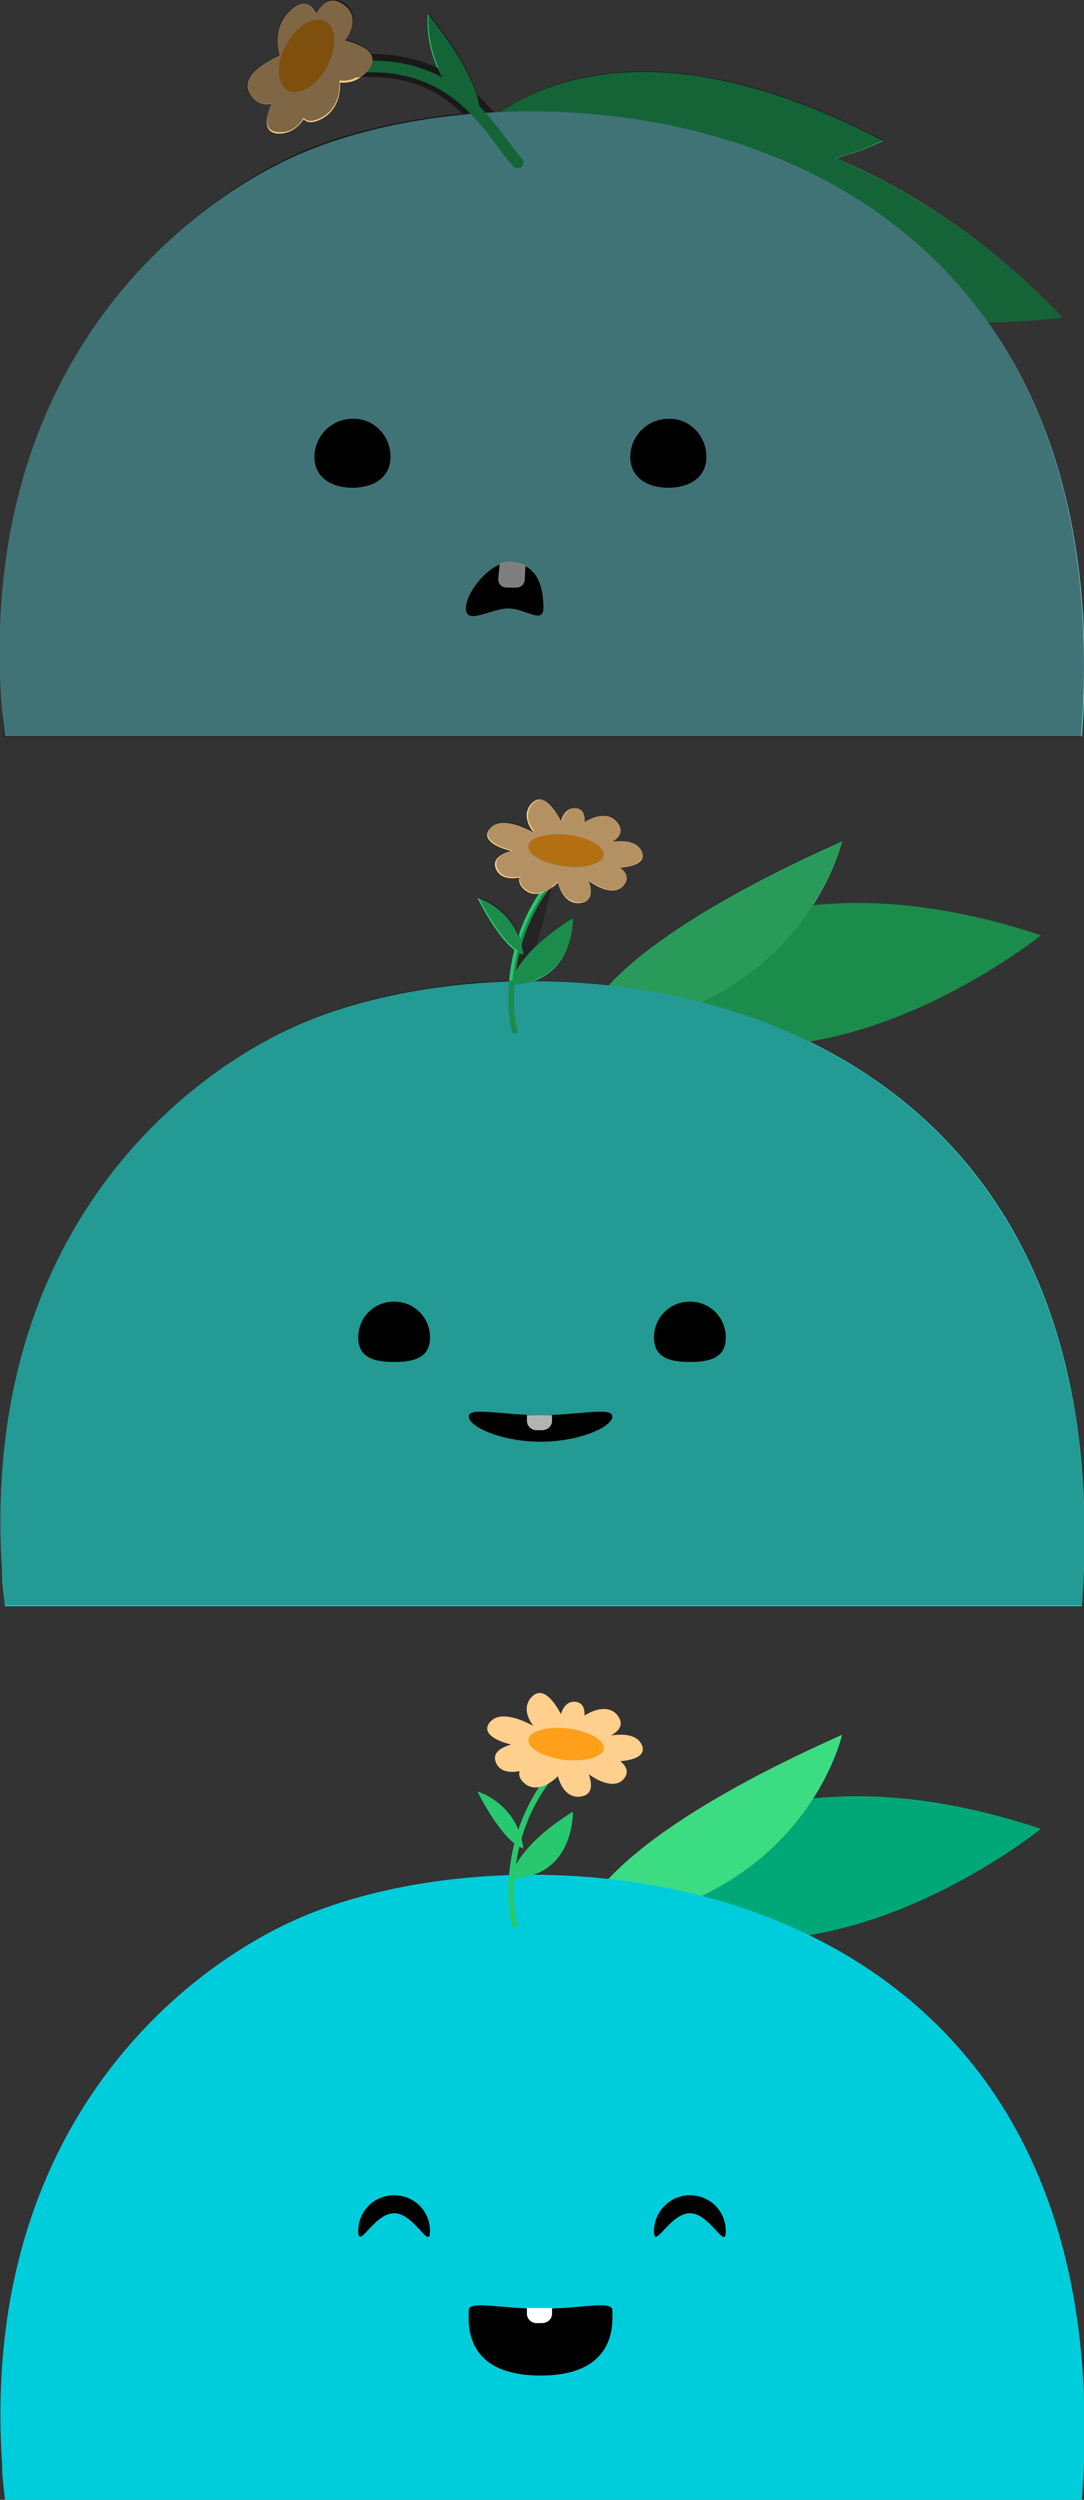 <?xml version="1.0" encoding="utf-8"?>
<!-- Generator: Adobe Illustrator 25.1.0, SVG Export Plug-In . SVG Version: 6.00 Build 0)  -->
<svg version="1.1" id="Layer_1" xmlns="http://www.w3.org/2000/svg" xmlns:xlink="http://www.w3.org/1999/xlink" x="0px" y="0px"
	 viewBox="0 0 151 348" style="enable-background:new 0 0 151 348;" xml:space="preserve">
<rect x="0" y="0" width="151" height="348" fill="#333333" stroke="none"/>
<style type="text/css">
	.st0{clip-path:url(#SVGID_2_);}
	.st1{fill:#28C86E;}
	.st2{fill:#80E6ED;}
	.st3{fill:none;stroke:#28C86E;stroke-width:1.633;stroke-linecap:round;stroke-miterlimit:10;}
	.st4{fill:#FFCF8D;}
	.st5{fill:#FF9F1A;}
	.st6{fill:#FFFFFF;}
	.st7{opacity:0.5;enable-background:new    ;}
	.st8{fill:#3CDC82;}
	.st9{fill:#32DCD2;}
	.st10{fill:none;stroke:#28C86E;stroke-width:0.793;stroke-linecap:round;stroke-miterlimit:10;}
	.st11{opacity:0.3;enable-background:new    ;}
	.st12{fill:#00A878;}
	.st13{fill:#00CDDC;}
</style>
<g>
	<g>
		<g>
			<g>
				<defs>
					<rect id="SVGID_1_" width="151" height="348"/>
				</defs>
				<clipPath id="SVGID_2_">
					<use xlink:href="#SVGID_1_"  style="overflow:visible;"/>
				</clipPath>
				<g class="st0">
					<path class="st1" d="M148,44.2c0,0-48.8,7.2-77.4-27.2C70.6,17,111.3,6,148,44.2z"/>
					<path class="st1" d="M123,19.6c0,0-16.5,9.7-60,2.2C63,21.8,79.2-3.2,123,19.6z"/>
					<path class="st2" d="M0.7,102.5h150c0.1-1,0.1-1.9,0.2-3C155.4,12.9,73.3,6.8,40.5,22C23.4,30-2.8,52.6,0.2,97.7
						C0.3,99.2,0.5,100.8,0.7,102.5z"/>
					<path d="M54.4,63.6c0,2.9-2.4,4.3-5.3,4.3c-2.9,0-5.3-1.4-5.3-4.3c0-2.9,2.4-5.3,5.3-5.3C52,58.2,54.4,60.6,54.4,63.6z"/>
					<path d="M98.4,63.6c0,2.9-2.4,4.3-5.3,4.3c-2.9,0-5.3-1.4-5.3-4.3c0-2.9,2.4-5.3,5.3-5.3C96,58.2,98.4,60.6,98.4,63.6z"/>
					<path class="st1" d="M59.6,1.9c0,0-1.1,8.9,7.1,14.1C66.8,16,67.9,12.4,59.6,1.9z"/>
					<path class="st3" d="M72.1,22.6C68.2,18.5,63.2,6.1,45.3,10"/>
					<path class="st4" d="M41.3,8.4c0,0-7.5,10.3-2.3,10.2C44.3,18.4,45.1,7.9,41.3,8.4z"/>
					<path class="st4" d="M43,6.6c0,0-3.9,12.5,1.5,10.1C49.9,14.3,46.7,4.6,43,6.6z"/>
					<path class="st4" d="M43.6,6c0,0-11.8,3.2-8.6,7.4C38.1,17.6,46.1,8.7,43.6,6z"/>
					<path class="st4" d="M45.3,11.9c0,0,0.4-15-4.7-10.6C35.4,5.8,41.9,15.3,45.3,11.9z"/>
					<path class="st4" d="M42.4,7.7c0,0,1.2-10,5.4-7.1C52,3.4,45.1,9.9,42.4,7.7z"/>
					<path class="st4" d="M42.7,4.8c0,0,12.4,0.7,8.4,5.2C47,14.5,39.6,7.8,42.7,4.8z"/>
					<path class="st5" d="M45.5,9.4C47,6.7,46.9,3.9,45.4,3c-1.6-0.9-4.1,0.5-5.5,3.2c-1.5,2.6-1.4,5.5,0.2,6.4
						C41.6,13.4,44.1,12,45.5,9.4z"/>
					<path d="M75.7,84.6c0,2.4-2.5,0.1-4.9,0.1s-5.9,2.4-5.9,0c0-2.4,3.5-6.4,5.9-6.4C73.1,78.3,75.7,79.4,75.7,84.6z"/>
					<path class="st6" d="M71.9,81.8h-1.3c-0.7,0-1.2-0.5-1.2-1.2l0.2-2.1c0.7-0.5,2.6-0.4,3.6,0.2l-0.1,1.9
						C73.1,81.3,72.6,81.8,71.9,81.8z"/>
					<path class="st7" d="M137.6,44.8c6.4,0,10.4-0.6,10.4-0.6c-10.6-11-21.5-17.9-31.7-22.2c4.6-1.2,6.7-2.5,6.7-2.5
						c-28.3-14.7-45.1-9.5-53.4-3.9c-0.3,0-0.6,0-0.8,0c-0.7-0.8-1.5-1.6-2.3-2.4c-0.7-2.2-2.4-5.8-6.8-11.4c0,0-0.4,3.7,1.4,7.7
						c-2.6-1.2-5.7-2-9.4-2c-0.5-0.9-2-1.6-3.6-2c1.3-1.7,1.7-3.8-0.2-5.1C46-0.7,44.8,0.4,44,2c-0.7-1.5-1.8-2.2-3.5-0.7
						c-2,1.7-2.2,4.2-1.6,6.4c-2.9,1.3-5.8,3.4-4,5.7c0.8,1,1.8,1.2,2.9,1c-0.9,2.2-1,4.1,1.3,4c1.4,0,2.5-0.8,3.2-2
						c0.4,0.5,1.1,0.6,2.2,0.1c2.2-1,2.9-3.1,2.8-5.3c0.8,0.1,1.6,0,2.3-0.4c7.1-0.6,11.6,1.9,14.8,5c-9.2,0.9-17.5,3-23.9,6
						C23.4,30-2.8,52.6,0.2,97.7c0.1,1.5,0.2,3.2,0.4,4.9h150c0.1-1,0.1-1.9,0.2-3C152.1,75.5,146.7,57.7,137.6,44.8z"/>
					<path class="st1" d="M145,130.2c0,0-33.9,27.4-59.9,9.1C85,139.3,102.8,116.2,145,130.2z"/>
					<path class="st8" d="M117.3,117.1c0,0-5.3,24-36.6,26.9C80.7,144,80.5,133.5,117.3,117.1z"/>
					<path class="st9" d="M0.7,223.6h150c0.1-1,0.1-1.9,0.2-3c4.6-86.7-77.5-92.7-110.3-77.5c-17.1,7.9-43.3,30.5-40.3,75.6
						C0.3,220.3,0.5,221.9,0.7,223.6z"/>
					<path d="M59.9,186.2c0,2.8-2.2,3.4-5,3.4s-5-0.6-5-3.4c0-2.8,2.2-5,5-5S59.9,183.4,59.9,186.2z"/>
					<path d="M101.1,186.2c0,2.8-2.2,3.4-5,3.4c-2.8,0-5-0.6-5-3.4c0-2.8,2.2-5,5-5C98.9,181.2,101.1,183.4,101.1,186.2z"/>
					<path d="M85.3,197.2c0,1.4-4.5,3.5-10,3.5s-10-2.1-10-3.5s4.5-0.2,10-0.2S85.3,195.8,85.3,197.2z"/>
					<path class="st6" d="M75.5,199.1h-0.8c-0.7,0-1.3-0.6-1.3-1.3v-0.8h3.5v0.8C76.9,198.5,76.3,199.1,75.5,199.1z"/>
					<path class="st1" d="M66.5,125c0,0,5.5,1.5,6.4,7.9C72.9,132.9,70.5,132.8,66.5,125z"/>
					<path class="st1" d="M79.8,127.8c0,0,0.3,9.2-8.7,9.3C71.1,137.1,71.6,132.9,79.8,127.8z"/>
					<path class="st10" d="M71.7,143.5c-0.3-0.5-2.5-12.1,5.7-21.5"/>
					<path class="st4" d="M77.5,117.9c0,0-7-5.4-9.3-2.5C65.9,118.3,76.2,120,77.5,117.9z"/>
					<path class="st4" d="M77.4,117.8c0,0-9.8-0.2-8.3,3.2C70.6,124.4,78.7,120.1,77.4,117.8z"/>
					<path class="st4" d="M79,118.3c0,0-9,2.6-6.1,5.4C75.7,126.6,81.2,120.1,79,118.3z"/>
					<path class="st4" d="M79.7,117.8c0,0-3-8.9-5.7-5.9C71.3,114.9,78,120.1,79.7,117.8z"/>
					<path class="st4" d="M79.1,118.9c0,0,9.3-1,7-4.3S77.3,116.7,79.1,118.9z"/>
					<path class="st4" d="M79.7,119.5c0,0,3.6-6.7,0.5-7C77,112.3,77.5,119.6,79.7,119.5z"/>
					<path class="st4" d="M79.7,118.9c0,0,8.1-3.8,9.7-0.4C90.9,121.8,80.5,121.2,79.7,118.9z"/>
					<path class="st4" d="M79.6,118.2c0,0,9.5,1.9,7.4,4.9C84.9,126.2,77.9,120.1,79.6,118.2z"/>
					<path class="st4" d="M79.2,117.7c0,0,5.7,7.4,1.7,8C77,126.3,76.4,117.9,79.2,117.7z"/>
					<path class="st5" d="M84.1,119c0.1-1.2-2.1-2.4-5-2.8c-2.9-0.3-5.4,0.4-5.5,1.6c-0.1,1.2,2.1,2.4,5,2.8
						C81.5,121,84,120.2,84.1,119z"/>
					<path class="st11" d="M112.6,145c17.6-2.8,32.4-14.8,32.4-14.8c-12.8-4.3-23.3-5.1-31.8-4.2c3.2-4.9,4.1-9,4.1-9
						c-19.1,8.5-28.2,15.5-32.6,20.1c-3.5-0.4-7-0.6-10.5-0.6c5.9-1.9,5.6-8.8,5.6-8.8c-2.2,1.3-3.8,2.6-5,3.8l2.1-8.1
						c0.3-0.2,0.5-0.4,0.8-0.7c0.4,1.7,1.5,3.1,3.3,2.9c1.6-0.2,1.6-1.6,1.1-3c1.8,1.3,3.9,1.9,4.9,0.5c0.6-0.9,0.2-1.7-0.6-2.4
						c2.1-0.1,3.6-0.9,3-2.3c-0.6-1.3-2.3-1.5-4-1.3c1-0.6,1.5-1.5,0.8-2.6c-1.1-1.5-3.1-1.2-4.7-0.1c0.1-1-0.2-1.8-1.2-1.9
						c-1-0.1-1.7,0.7-2,1.7c-1.1-2-2.6-3.9-4.1-2.3c-1.1,1.2-0.7,2.7,0.3,3.9c-2.2-1.2-4.9-2.1-6.2-0.5c-1.1,1.4,0.7,2.5,3.1,3.1
						c-1.6,0.5-2.7,1.2-2.1,2.5c0.5,1.2,1.8,1.4,3.2,1.1c-0.2,0.5-0.1,1,0.5,1.6c0.8,0.8,1.8,0.9,2.8,0.5c-1.5,2.2-2.6,4.5-3.3,6.6
						c-1.6-4.7-5.9-5.9-5.9-5.9c2.5,4.9,4.4,6.8,5.5,7.5c-0.3,1.4-0.6,2.8-0.7,4c0,0.1,0,0.1-0.1,0.2c-11.8,0.3-22.7,2.8-30.7,6.5
						c-17.1,8-43.3,30.6-40.3,75.6c0.1,1.5,0.2,3.2,0.4,4.9h150c0.1-1,0.1-1.9,0.2-3C153,179.1,135.3,156,112.6,145z"/>
					<path class="st12" d="M145,254.6c0,0-33.9,27.4-59.9,9.1C85,263.7,102.8,240.5,145,254.6z"/>
					<path class="st8" d="M117.3,241.5c0,0-5.3,24-36.6,26.9C80.7,268.4,80.5,257.9,117.3,241.5z"/>
					<path class="st13" d="M0.7,348h150c0.1-1,0.1-1.9,0.2-3c4.6-86.7-77.5-92.7-110.3-77.5c-17.1,7.9-43.3,30.5-40.3,75.6
						C0.3,344.7,0.5,346.3,0.7,348z"/>
					<path d="M59.9,310.6c0,2.8-2.2-2.5-5-2.5s-5,5.2-5,2.5c0-2.8,2.2-5,5-5S59.9,307.8,59.9,310.6z"/>
					<path d="M101.1,310.6c0,2.8-2.2-2.5-5-2.5c-2.8,0-5,5.2-5,2.5s2.2-5,5-5C98.9,305.6,101.1,307.8,101.1,310.6z"/>
					<path d="M85.3,321.6c0,1.4,0.9,9.1-10,9.1c-11,0-10-7.7-10-9.1c0-1.4,4.5-0.2,10-0.2C80.8,321.4,85.3,320.2,85.3,321.6z"/>
					<path class="st6" d="M75.5,323.4h-0.8c-0.7,0-1.3-0.6-1.3-1.3v-0.8h3.5v0.8C76.9,322.8,76.3,323.4,75.5,323.4z"/>
					<path class="st1" d="M66.5,249.4c0,0,5.5,1.5,6.4,7.9C72.9,257.3,70.5,257.1,66.5,249.4z"/>
					<path class="st1" d="M79.8,252.2c0,0,0.3,9.2-8.7,9.3C71.1,261.5,71.6,257.3,79.8,252.2z"/>
					<path class="st10" d="M71.7,267.9c-0.3-0.5-2.5-12.1,5.7-21.5"/>
					<path class="st4" d="M77.5,242.3c0,0-7-5.4-9.3-2.5C65.9,242.7,76.2,244.4,77.5,242.3z"/>
					<path class="st4" d="M77.4,242.2c0,0-9.8-0.2-8.3,3.2C70.5,248.8,78.7,244.5,77.4,242.2z"/>
					<path class="st4" d="M79,242.7c0,0-9,2.6-6.1,5.4C75.7,251,81.2,244.5,79,242.7z"/>
					<path class="st4" d="M79.7,242.2c0,0-3-8.9-5.7-5.9C71.3,239.3,78,244.5,79.7,242.2z"/>
					<path class="st4" d="M79.1,243.2c0,0,9.3-1,7-4.3C83.8,235.7,77.3,241.1,79.1,243.2z"/>
					<path class="st4" d="M79.7,243.9c0,0,3.6-6.7,0.4-7C77,236.7,77.5,244,79.7,243.9z"/>
					<path class="st4" d="M79.7,243.3c0,0,8.1-3.8,9.7-0.4C90.9,246.2,80.5,245.6,79.7,243.3z"/>
					<path class="st4" d="M79.6,242.6c0,0,9.5,1.9,7.4,4.9C84.9,250.5,77.9,244.5,79.6,242.6z"/>
					<path class="st4" d="M79.2,242.1c0,0,5.7,7.4,1.7,8C77,250.7,76.4,242.3,79.2,242.1z"/>
					<path class="st5" d="M84.1,243.4c0.1-1.2-2.1-2.4-5-2.8c-2.9-0.3-5.4,0.4-5.5,1.6c-0.1,1.2,2.1,2.4,5,2.8
						C81.5,245.3,84,244.6,84.1,243.4z"/>
				</g>
			</g>
		</g>
	</g>
</g>
</svg>
